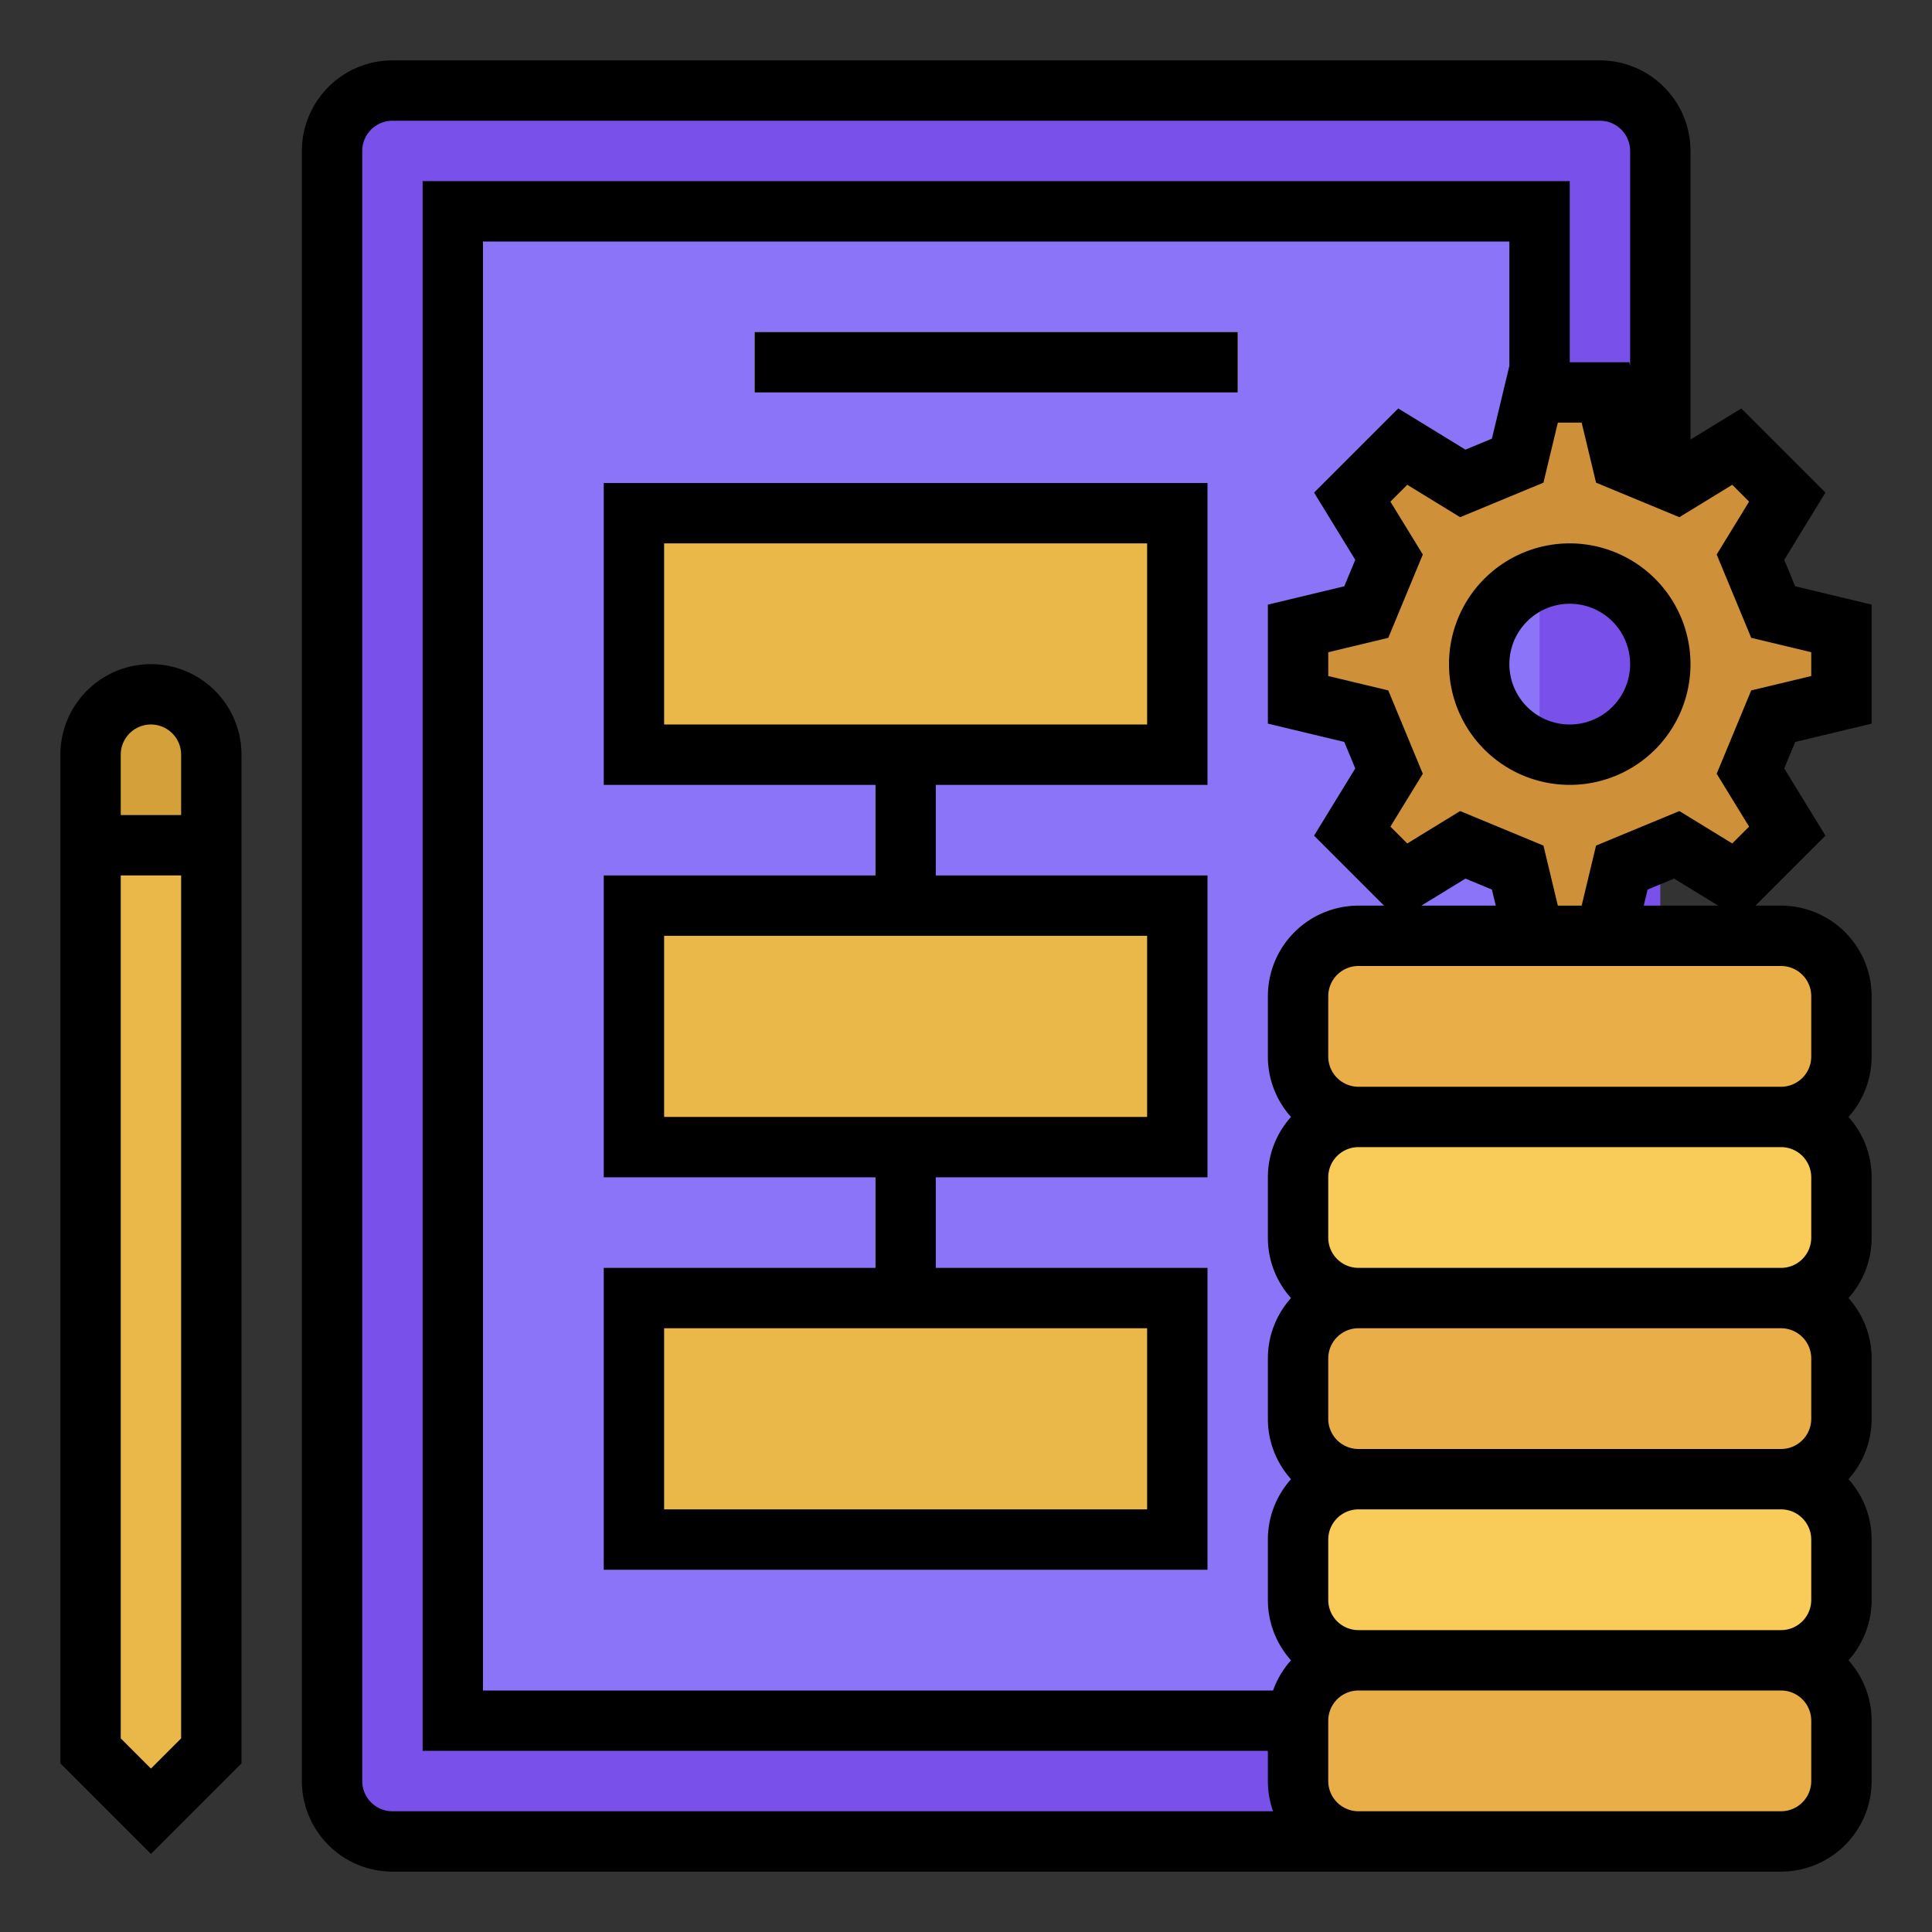 <?xml version="1.0" encoding="UTF-8"?>
<svg xmlns="http://www.w3.org/2000/svg" onmouseup="{ if(window.parent.document.onmouseup) window.parent.document.onmouseup(arguments[0]);}" width="512" viewBox="0 0 512 512" height="512"><rect x="0" y="0" width="512" height="512" fill="#333333" stroke="none"/><g id="FILLED_OUTLINE"><rect data-cppathid="10000" y="24" x="88" width="352" rx="16" height="464" fill="#7950ea"/><path data-cppathid="10001" fill="#8b74f7" d="m120 56h288v400h-288z"/><path data-cppathid="10002" fill="#ce913a" d="m488 185.463v-18.926l-18.082-4.335c-2.531-6.109-3.497-8.439-6.028-14.548l9.752-15.914c-7.233-7.233-6.149-6.149-13.382-13.382l-15.914 9.752c-6.108-2.531-8.439-3.497-14.547-6.028l-4.336-18.082h-18.926l-4.335 18.082c-6.109 2.531-8.439 3.497-14.548 6.028l-15.914-9.752c-7.233 7.233-6.149 6.149-13.382 13.382l9.752 15.914c-2.531 6.108-3.497 8.439-6.028 14.547l-18.082 4.336v18.926l18.082 4.335c2.531 6.109 3.497 8.439 6.028 14.548l-9.752 15.914c7.233 7.233 6.149 6.149 13.382 13.382l15.914-9.752c6.108 2.531 8.439 3.497 14.547 6.028l4.336 18.082h18.926l4.335-18.082c6.109-2.531 8.439-3.497 14.548-6.028l15.914 9.752c7.233-7.233 6.149-6.149 13.382-13.382l-9.752-15.914c2.531-6.108 3.497-8.439 6.028-14.547zm-72 14.537a24 24 0 1 1 24-24 24 24 0 0 1 -24 24z"/><path data-cppathid="10003" fill="#eab849" d="m40 480-16-16v-264a16 16 0 0 1 16-16 16 16 0 0 1 16 16v264z"/><path data-cppathid="10004" fill="#d3a039" d="m56 224h-32v-24a16 16 0 0 1 16-16 16 16 0 0 1 16 16z"/><g fill="#eab849"><path data-cppathid="10005" d="m200 88h128v16h-128z"/><path data-cppathid="10006" d="m168 136h144v64h-144z"/><path data-cppathid="10007" d="m168 240h144v64h-144z"/><path data-cppathid="10008" d="m168 344h144v64h-144z"/></g><path data-cppathid="10009" fill="#f4f4f4" d="m232 200h16v40h-16z"/><path data-cppathid="10010" fill="#f4f4f4" d="m232 304h16v40h-16z"/><rect data-cppathid="10011" y="440" x="344" width="144" rx="16" height="48" fill="#e9ae48"/><rect data-cppathid="10012" y="248" x="344" width="144" rx="16" height="48" fill="#e9ae48"/><rect data-cppathid="10013" y="296" x="344" width="144" rx="16" height="48" fill="#f9cb58"/><rect data-cppathid="10014" y="344" x="344" width="144" rx="16" height="48" fill="#e9ae48"/><rect data-cppathid="10015" y="392" x="344" width="144" rx="16" height="48" fill="#f9cb58"/><path data-cppathid="10016" d="m496 191.771v-31.543l-20.252-4.856-2.907-7.014 10.917-17.815-22.301-22.301-13.457 8.246v-76.488a24.027 24.027 0 0 0 -24-24h-320a24.027 24.027 0 0 0 -24 24v432a24.027 24.027 0 0 0 24 24h368a24.027 24.027 0 0 0 24-24v-16a23.901 23.901 0 0 0 -6.131-16 23.901 23.901 0 0 0 6.131-16v-16a23.901 23.901 0 0 0 -6.131-16 23.901 23.901 0 0 0 6.131-16v-16a23.901 23.901 0 0 0 -6.131-16 23.901 23.901 0 0 0 6.131-16v-16a23.901 23.901 0 0 0 -6.131-16 23.901 23.901 0 0 0 6.131-16v-16a24.027 24.027 0 0 0 -24-24h-6.785l18.543-18.543-10.917-17.815 2.907-7.014zm-392 288.229a8.009 8.009 0 0 1 -8-8v-432a8.009 8.009 0 0 1 8-8h320a8.009 8.009 0 0 1 8 8v56.953l-.229-.953h-15.771v-48h-304v416h224v8a23.882 23.882 0 0 0 1.376 8zm238.131-184a23.901 23.901 0 0 0 -6.131 16v16a23.901 23.901 0 0 0 6.131 16 23.901 23.901 0 0 0 -6.131 16v16a23.901 23.901 0 0 0 6.131 16 23.901 23.901 0 0 0 -6.131 16v16a23.901 23.901 0 0 0 6.131 16 24.016 24.016 0 0 0 -4.755 8h-209.376v-384h272v32.953l-4.628 19.299-7.014 2.907-17.815-10.917-22.301 22.301 10.917 17.815-2.907 7.014-20.252 4.856v31.543l20.252 4.856 2.907 7.014-10.917 17.815 18.543 18.543h-6.785a24.027 24.027 0 0 0 -24 24v16a23.901 23.901 0 0 0 6.131 16zm137.869 176a8.009 8.009 0 0 1 -8 8h-112a8.009 8.009 0 0 1 -8-8v-16a8.009 8.009 0 0 1 8-8h112a8.009 8.009 0 0 1 8 8zm0-48a8.009 8.009 0 0 1 -8 8h-112a8.009 8.009 0 0 1 -8-8v-16a8.009 8.009 0 0 1 8-8h112a8.009 8.009 0 0 1 8 8zm0-48a8.009 8.009 0 0 1 -8 8h-112a8.009 8.009 0 0 1 -8-8v-16a8.009 8.009 0 0 1 8-8h112a8.009 8.009 0 0 1 8 8zm0-48a8.009 8.009 0 0 1 -8 8h-112a8.009 8.009 0 0 1 -8-8v-16a8.009 8.009 0 0 1 8-8h112a8.009 8.009 0 0 1 8 8zm-8-72a8.009 8.009 0 0 1 8 8v16a8.009 8.009 0 0 1 -8 8h-112a8.009 8.009 0 0 1 -8-8v-16a8.009 8.009 0 0 1 8-8zm-95.325-16 11.683-7.159 7.014 2.907 1.02 4.252zm58.933 0 1.02-4.252 7.014-2.907 11.683 7.159zm28.479-57.03-9.149 22.08 8.587 14.013-4.463 4.463-14.013-8.587-22.08 9.149-3.815 15.912h-6.309l-3.815-15.912-22.08-9.149-14.013 8.587-4.463-4.463 8.587-14.013-9.149-22.08-15.912-3.815v-6.309l15.912-3.815 9.149-22.08-8.587-14.013 4.463-4.463 14.013 8.587 22.08-9.149 3.815-15.912h6.309l3.815 15.912 22.08 9.149 14.013-8.587 4.463 4.463-8.587 14.013 9.149 22.08 15.912 3.815v6.309z"/><path data-cppathid="10017" d="m416 144a32 32 0 1 0 32 32 32.037 32.037 0 0 0 -32-32zm0 48a16 16 0 1 1 16-16 16.018 16.018 0 0 1 -16 16z"/><path data-cppathid="10018" d="m40 176a24.027 24.027 0 0 0 -24 24v267.313l24 24 24-24v-267.313a24.027 24.027 0 0 0 -24-24zm8 284.687-8 8-8-8v-228.687h16zm0-244.687h-16v-16a8 8 0 0 1 16 0z"/><path data-cppathid="10019" d="m200 88h128v16h-128z"/><path data-cppathid="10020" d="m160 208h72v24h-72v80h72v24h-72v80h160v-80h-72v-24h72v-80h-72v-24h72v-80h-160zm144 144v48h-128v-48zm0-104v48h-128v-48zm-128-104h128v48h-128z"/></g></svg>